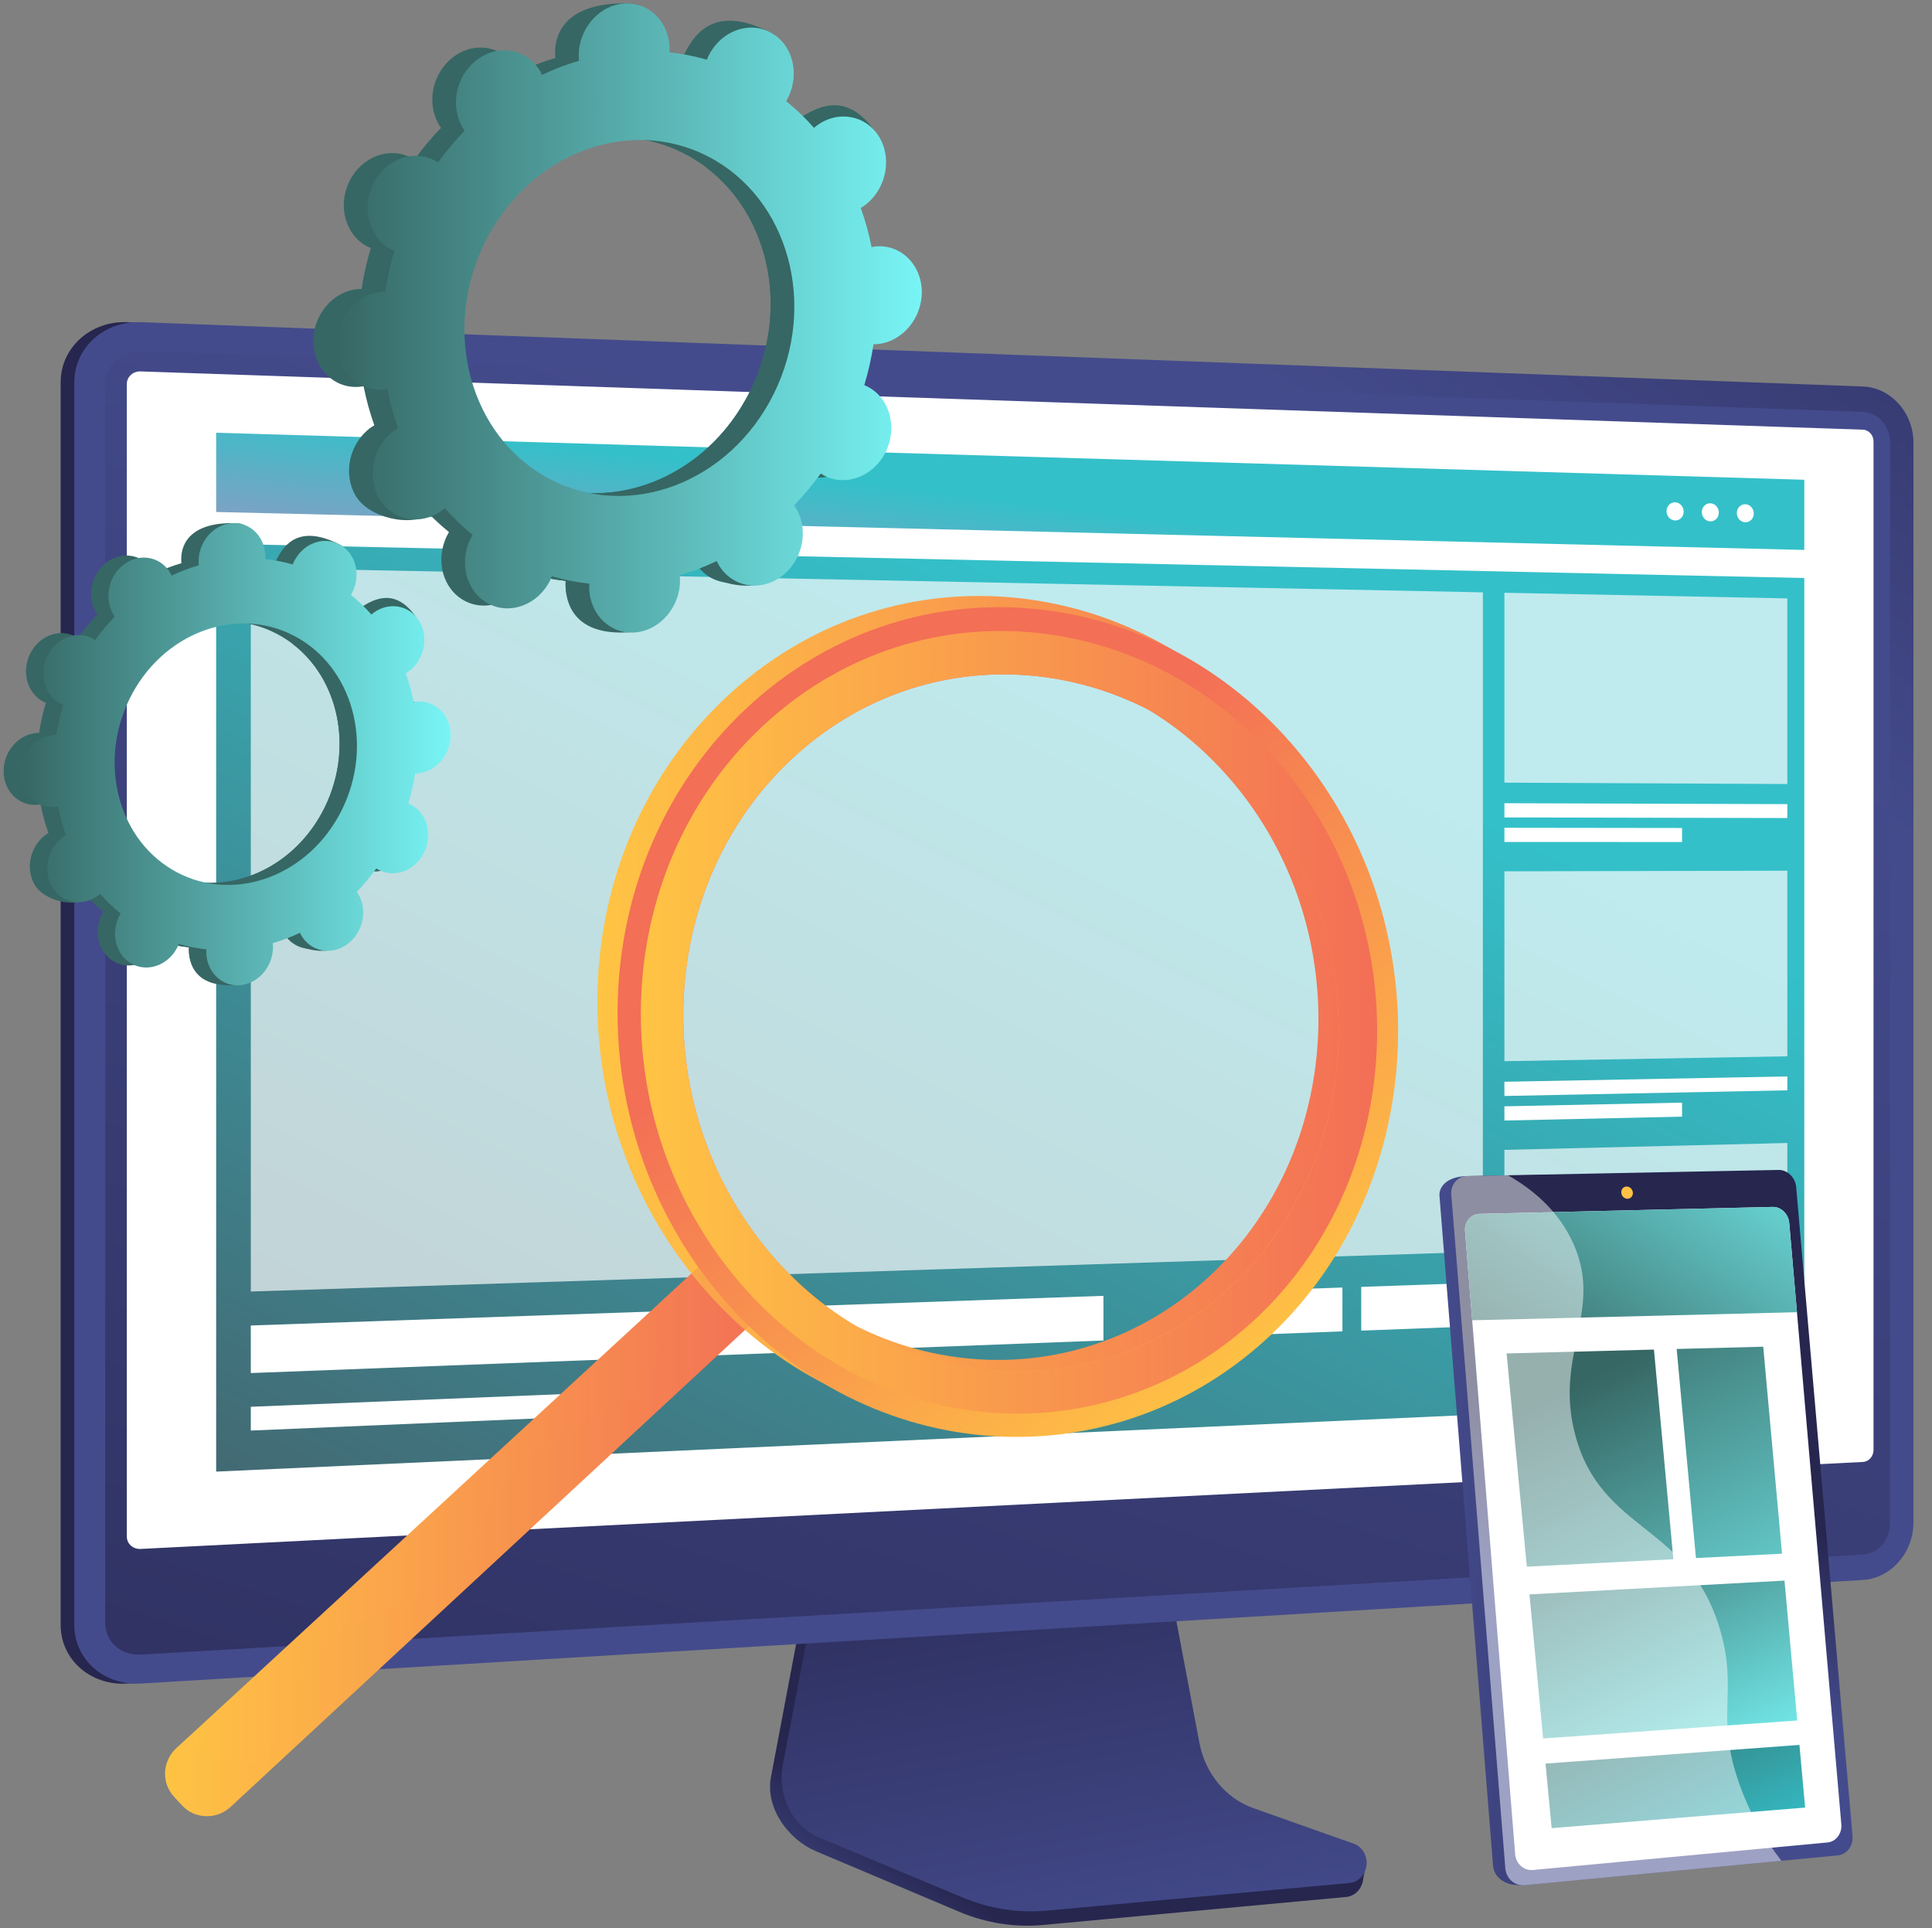 <svg width="506" height="505" viewBox="0 0 506 505" fill="none" xmlns="http://www.w3.org/2000/svg">
<rect x="0" y="0" width="506" height="505" fill="#808080" stroke="none"/>
<path d="M33.255 440.966C23.698 441.541 15.887 434.663 15.887 425.632V100.113C15.887 91.081 23.698 84.025 33.255 84.382L484.344 101.235C491.652 101.508 497.574 108.114 497.574 115.962V398.803C497.574 406.651 491.652 413.392 484.344 413.831L33.255 440.966Z" fill="url(#paint0_linear_373_10)"/>
<path d="M327.347 476.996C320.137 474.413 314.748 467.803 313.228 459.678L302.734 403.574L212.967 407.018L201.919 465.466C200.372 473.651 206.566 481.864 213.699 484.878L251.256 500.752C258.241 503.704 265.75 504.88 273.213 504.191L352.584 496.856C354.904 496.641 356.765 494.671 357.035 492.144C357.305 489.616 358.931 486.778 356.718 485.985L327.347 476.996Z" fill="url(#paint1_linear_373_10)"/>
<path d="M328.235 473.584C321.032 471.033 315.649 464.506 314.131 456.484L303.647 401.085L216.068 404.489L205.031 462.202C203.486 470.285 207.575 478.39 214.701 481.367L252.22 497.041C259.199 499.956 266.7 501.117 274.155 500.436L353.446 493.194C355.764 492.982 357.623 491.037 357.893 488.541C358.163 486.045 356.768 483.689 354.558 482.906L328.235 473.584Z" fill="url(#paint2_linear_373_10)"/>
<path d="M36.827 440.966C27.27 441.541 19.458 434.663 19.458 425.632V100.113C19.458 91.081 27.27 84.025 36.827 84.382L487.915 101.235C495.224 101.508 501.145 108.114 501.145 115.962V398.803C501.145 406.651 495.224 413.392 487.915 413.831L36.827 440.966Z" fill="url(#paint3_linear_373_10)"/>
<path d="M487.915 107.888L36.827 91.971C31.717 91.79 27.564 95.555 27.564 100.379V353.639V425.18C27.564 430.005 31.717 433.674 36.827 433.377L487.915 407.179C491.832 406.951 495 403.355 495 399.146V334.507V115.76C495 111.55 491.832 108.026 487.915 107.888Z" fill="url(#paint4_linear_373_10)"/>
<path d="M36.827 405.702C34.837 405.803 33.217 404.357 33.217 402.48V100.565C33.217 98.689 34.837 97.216 36.827 97.284L487.915 112.545C489.443 112.597 490.684 113.976 490.684 115.618V379.799C490.684 381.441 489.443 382.84 487.915 382.918L36.827 405.702Z" fill="white"/>
<path d="M472.553 366.639L56.613 385.446V142.405L472.553 151.394V366.639Z" fill="url(#paint5_linear_373_10)"/>
<path d="M472.553 144.041L56.613 134.103V113.346L472.553 125.658V144.041Z" fill="url(#paint6_linear_373_10)"/>
<path d="M440.962 134.005C440.962 135.317 439.959 136.355 438.719 136.323C437.479 136.291 436.473 135.199 436.473 133.885C436.473 132.57 437.479 131.532 438.719 131.566C439.958 131.6 440.962 132.692 440.962 134.005Z" fill="white"/>
<path d="M450.168 134.251C450.168 135.56 449.17 136.595 447.937 136.563C446.704 136.531 445.704 135.442 445.704 134.131C445.704 132.821 446.704 131.786 447.937 131.82C449.17 131.854 450.168 132.942 450.168 134.251Z" fill="white"/>
<path d="M459.321 134.496C459.321 135.801 458.329 136.833 457.103 136.801C455.877 136.769 454.883 135.684 454.883 134.377C454.883 133.07 455.877 132.038 457.103 132.072C458.329 132.105 459.321 133.19 459.321 134.496Z" fill="white"/>
<g opacity="0.68">
<path d="M388.37 327.849L65.686 338.281V148.719L388.37 155.148V327.849Z" fill="white"/>
</g>
<path opacity="0.68" d="M468.11 205.354L394.013 204.995V155.26L468.11 156.737V205.354Z" fill="white"/>
<path d="M468.11 214.26L394.013 214.105V210.381L468.11 210.62V214.26Z" fill="white"/>
<path d="M440.54 220.544L394.013 220.538V216.814L440.54 216.873V220.544Z" fill="white"/>
<path opacity="0.68" d="M468.11 276.674L394.013 277.953V228.219L468.11 228.057V276.674Z" fill="white"/>
<path d="M468.11 285.58L394.013 287.064V283.34L468.11 281.94V285.58Z" fill="white"/>
<path d="M440.54 292.474L394.013 293.497V289.772L440.54 288.803V292.474Z" fill="white"/>
<path opacity="0.68" d="M468.11 347.995L394.013 350.912V301.178L468.11 299.377V347.995Z" fill="white"/>
<path d="M468.11 356.901L394.013 360.023V356.299L468.11 353.26V356.901Z" fill="white"/>
<path d="M440.54 364.404L394.013 366.455V362.731L440.54 360.733V364.404Z" fill="white"/>
<path d="M288.993 351.104L65.686 359.638V347.176L288.993 339.41V351.104Z" fill="white"/>
<path d="M388.37 347.307L356.51 348.524V337.061L388.37 335.953V347.307Z" fill="white"/>
<path d="M351.588 348.712L319.011 349.957V338.366L351.588 337.233V348.712Z" fill="white"/>
<path d="M167.849 370.37L65.686 374.698V368.467L167.849 364.314V370.37Z" fill="white"/>
<path d="M47.698 472.88L45.592 470.607C42.233 466.984 42.501 461.281 46.192 457.881L190.882 324.551L204.09 340.016L60.394 473.258C56.729 476.656 51.046 476.491 47.698 472.88Z" fill="url(#paint7_linear_373_10)"/>
<path d="M336.453 196.03C299.958 149.78 235.243 142.312 191.985 180.96C147.932 220.318 144.379 290.941 183.917 337.029C222.528 382.036 286.951 385.493 327.966 346.327C368.272 307.839 372.117 241.229 336.453 196.03ZM196.499 325.399C163.571 286.752 166.577 227.724 203.305 194.728C239.478 162.23 293.808 168.228 324.595 206.991C354.792 245.011 351.58 301.208 317.493 333.592C282.903 366.455 228.779 363.285 196.499 325.399Z" fill="url(#paint8_linear_373_10)"/>
<path opacity="0.3" d="M190.882 324.551L172.433 341.551C174.138 349.31 173.093 354.721 171.318 358.561C164.639 373.006 145.596 369.826 130.273 390.343C122.584 400.638 126.074 403.186 118.278 411.53C105.39 425.326 94.27 420.055 82.935 432.422C71.47 444.932 75.719 458.103 67.535 461.466C64.034 462.905 58.487 462.447 49.218 455.092L46.192 457.881C42.501 461.281 42.233 466.984 45.592 470.608L47.698 472.879C51.046 476.491 56.729 476.656 60.394 473.258L204.09 340.016L190.882 324.551Z" fill="url(#paint9_linear_373_10)"/>
<path d="M341.741 198.966C305.246 152.715 240.532 145.247 197.273 183.896C153.22 223.253 149.668 293.876 189.206 339.965C227.816 384.971 292.239 388.428 333.255 349.263C373.561 310.774 377.406 244.164 341.741 198.966ZM201.788 328.334C168.86 289.687 171.866 230.659 208.594 197.663C244.767 165.165 299.096 171.163 329.884 209.926C360.081 247.946 356.869 304.143 322.782 336.527C288.191 369.39 234.067 366.22 201.788 328.334Z" fill="url(#paint10_linear_373_10)"/>
<path d="M337.555 202.836C303.073 159.237 242.032 152.301 201.286 188.775C159.836 225.881 156.475 292.39 193.663 335.845C230.028 378.337 290.81 381.704 329.559 344.768C367.675 308.436 371.296 245.498 337.555 202.836ZM201.788 328.334C168.86 289.687 171.866 230.659 208.594 197.663C244.767 165.165 299.096 171.163 329.884 209.926C360.081 247.946 356.869 304.143 322.782 336.527C288.191 369.39 234.067 366.22 201.788 328.334Z" fill="url(#paint11_linear_373_10)"/>
<path d="M209.62 123.815C215.378 126.824 222.611 124.059 225.776 117.639C228.94 111.219 226.837 103.576 221.078 100.567C220.78 100.411 220.476 100.28 220.17 100.155C221.239 96.603 222.045 93.023 222.586 89.442C222.916 89.441 223.247 89.435 223.583 89.404C230.152 88.8 235.365 82.584 235.226 75.519C235.088 68.455 229.65 63.218 223.081 63.822C222.737 63.854 222.4 63.91 222.064 63.971C221.378 60.471 220.437 57.051 219.25 53.742C219.552 53.56 219.853 53.371 220.147 53.16C225.766 49.105 227.562 41.103 224.157 35.287C220.752 29.472 213.436 28.045 207.817 32.1C207.529 32.307 207.258 32.532 206.99 32.76C204.77 30.234 202.335 27.892 199.7 25.756C199.885 25.443 200.067 25.127 200.231 24.794C203.395 18.374 207.53 11.362 201.727 8.446C188.301 1.701 182.542 7.478 179.378 13.898C179.214 14.231 179.072 14.568 178.937 14.907C175.706 13.979 172.434 13.337 169.143 12.984C169.163 12.627 169.179 12.269 169.172 11.907C169.033 4.843 171.068 1.02 164.474 0.89C150.095 0.604 145.245 7.031 145.383 14.095C145.39 14.464 145.421 14.825 145.456 15.184C142.161 16.151 138.925 17.389 135.775 18.885C135.625 18.57 135.47 18.256 135.292 17.952C131.887 12.136 124.572 10.71 118.952 14.765C113.333 18.82 111.537 26.822 114.942 32.638C115.116 32.936 115.308 33.214 115.502 33.489C113.013 36.052 110.683 38.836 108.53 41.821C108.251 41.642 107.968 41.466 107.67 41.31C101.912 38.301 94.678 41.066 91.514 47.486C88.35 53.906 90.453 61.549 96.211 64.558C96.51 64.714 96.814 64.844 97.12 64.97C96.05 68.522 95.244 72.102 94.704 75.683C94.374 75.684 94.043 75.69 93.707 75.721C87.137 76.325 81.925 82.541 82.063 89.605C82.202 96.669 87.64 101.906 94.209 101.302C94.552 101.27 94.89 101.215 95.225 101.153C95.912 104.654 96.853 108.073 98.039 111.383C97.737 111.565 97.437 111.753 97.143 111.965C91.523 116.02 89.728 124.022 93.133 129.837C96.538 135.653 107.807 138.353 113.426 134.298C113.714 134.09 110.032 132.593 110.299 132.365C112.52 134.891 114.955 137.232 117.589 139.369C117.404 139.681 117.223 139.998 117.059 140.331C113.895 146.75 115.998 154.394 121.756 157.402C127.515 160.411 134.748 157.646 137.912 151.227C138.076 150.894 138.217 150.556 138.353 150.218C141.583 151.146 144.856 151.787 148.147 152.141C148.127 152.498 148.111 152.855 148.118 153.218C148.257 160.281 153.695 165.518 160.264 164.914C166.833 164.31 172.045 158.094 171.906 151.03C171.899 150.661 171.869 150.3 171.833 149.941C175.129 148.973 178.365 147.736 181.514 146.24C181.664 146.555 181.82 146.869 181.997 147.172C185.402 152.988 192.718 154.415 198.337 150.36C203.957 146.304 205.752 138.303 202.348 132.487C202.173 132.189 201.982 131.911 201.788 131.636C204.277 129.073 206.607 126.289 208.76 123.304C209.039 123.483 209.321 123.659 209.62 123.815ZM137.843 124.766C116.935 113.842 109.3 86.091 120.789 62.782C132.278 39.473 158.54 29.434 179.447 40.358C200.355 51.283 207.99 79.034 196.501 102.343C185.012 125.651 158.75 135.69 137.843 124.766Z" fill="#366764"/>
<path d="M223.583 89.404C230.152 88.8 235.365 82.583 235.226 75.519C235.088 68.455 229.65 63.218 223.081 63.823C222.737 63.854 222.4 63.91 222.064 63.972C221.378 60.471 220.437 57.052 219.25 53.742C219.552 53.56 219.853 53.372 220.147 53.16C225.766 49.105 232.718 39.308 228.752 33.883C221.224 23.586 213.436 28.045 207.817 32.1C207.529 32.308 207.258 32.532 206.991 32.76C204.77 30.233 202.335 27.893 199.701 25.756C199.886 25.443 200.067 25.127 200.231 24.794C201.953 21.3 202.104 17.449 200.966 14.174C195.539 24.012 190.186 33.892 184.928 43.825C201.608 56.405 206.922 81.201 196.501 102.343C187.67 120.259 170.112 130.321 152.965 129.064C152.201 131.106 151.45 133.16 150.631 135.183C148.41 140.672 145.886 146.048 143.358 151.417C144.948 151.726 146.546 151.968 148.147 152.141C148.127 152.498 148.111 152.855 148.118 153.217C148.256 160.281 152.423 166.282 164.329 165.63C170.915 165.269 172.045 158.094 171.906 151.029C171.899 150.66 171.869 150.3 171.833 149.941C175.129 148.973 178.364 147.736 181.514 146.24C181.664 146.555 181.819 146.868 181.997 147.172C185.402 152.988 197.21 155.457 202.83 151.401C208.45 147.346 205.752 138.303 202.348 132.487C202.173 132.189 201.982 131.911 201.788 131.636C204.277 129.072 206.607 126.289 208.76 123.304C209.039 123.484 209.321 123.659 209.62 123.815C215.378 126.824 222.611 124.059 225.776 117.639C228.94 111.219 226.837 103.576 221.079 100.567C220.78 100.411 220.476 100.28 220.17 100.155C221.239 96.603 222.045 93.023 222.586 89.442C222.916 89.441 223.247 89.435 223.583 89.404Z" fill="#366764"/>
<path d="M215.813 124.539C221.571 127.548 228.804 124.783 231.969 118.363C235.133 111.943 233.03 104.3 227.271 101.291C226.973 101.135 226.669 101.004 226.363 100.879C227.433 97.327 228.238 93.747 228.778 90.165C229.109 90.165 229.44 90.159 229.776 90.128C236.345 89.524 241.558 83.308 241.419 76.243C241.28 69.179 235.843 63.942 229.273 64.546C228.93 64.578 228.593 64.634 228.257 64.695C227.571 61.195 226.63 57.776 225.443 54.466C225.745 54.284 226.046 54.096 226.34 53.884C231.959 49.829 233.755 41.827 230.35 36.011C226.945 30.196 219.629 28.768 214.01 32.824C213.722 33.031 213.451 33.256 213.183 33.483C210.963 30.957 208.528 28.616 205.893 26.48C206.078 26.167 206.259 25.85 206.424 25.518C209.588 19.098 207.485 11.455 201.727 8.446C195.968 5.437 188.735 8.202 185.57 14.622C185.407 14.955 185.265 15.292 185.129 15.631C181.899 14.703 178.626 14.061 175.335 13.708C175.356 13.351 175.372 12.993 175.365 12.631C175.226 5.567 169.788 0.33 163.219 0.935C156.65 1.539 151.437 7.755 151.576 14.819C151.583 15.188 151.613 15.549 151.649 15.908C148.354 16.875 145.118 18.112 141.968 19.608C141.819 19.293 141.663 18.98 141.485 18.676C138.081 12.86 130.765 11.434 125.145 15.489C119.526 19.544 117.73 27.546 121.135 33.361C121.309 33.659 121.5 33.938 121.695 34.213C119.206 36.776 116.876 39.559 114.722 42.545C114.444 42.365 114.161 42.189 113.863 42.034C108.104 39.025 100.871 41.79 97.707 48.209C94.543 54.629 96.645 62.273 102.404 65.281C102.702 65.437 103.007 65.568 103.312 65.693C102.243 69.246 101.437 72.825 100.897 76.407C100.567 76.408 100.236 76.413 99.899 76.444C93.33 77.049 88.118 83.265 88.256 90.329C88.395 97.393 93.833 102.629 100.402 102.025C100.745 101.994 101.083 101.938 101.418 101.876C102.105 105.377 103.046 108.796 104.232 112.106C103.93 112.288 103.629 112.476 103.336 112.688C97.716 116.743 95.921 124.745 99.326 130.561C102.73 136.377 110.046 137.804 115.665 133.749C115.954 133.541 116.224 133.316 116.492 133.088C118.713 135.615 121.148 137.956 123.782 140.092C123.597 140.405 123.416 140.722 123.252 141.054C120.088 147.474 122.191 155.117 127.949 158.126C133.707 161.135 140.941 158.37 144.105 151.95C144.269 151.618 144.41 151.28 144.546 150.941C147.776 151.869 151.049 152.511 154.34 152.864C154.32 153.221 154.304 153.579 154.311 153.941C154.45 161.005 159.887 166.242 166.457 165.637C173.026 165.033 178.238 158.817 178.099 151.753C178.092 151.384 178.062 151.023 178.027 150.665C181.322 149.697 184.558 148.46 187.707 146.964C187.857 147.279 188.013 147.592 188.191 147.895C191.595 153.711 198.911 155.138 204.53 151.083C210.15 147.028 211.945 139.026 208.541 133.21C208.366 132.912 208.175 132.634 207.981 132.359C210.47 129.796 212.8 127.012 214.953 124.027C215.232 124.207 215.514 124.383 215.813 124.539ZM144.036 125.49C123.128 114.565 115.493 86.814 126.982 63.506C138.471 40.197 164.733 30.158 185.64 41.083C206.548 52.007 214.183 79.758 202.695 103.067C191.205 126.375 164.943 136.414 144.036 125.49Z" fill="url(#paint12_linear_373_10)"/>
<path d="M94.649 227.315C98.879 229.525 104.193 227.494 106.518 222.778C108.842 218.062 107.297 212.448 103.067 210.237C102.848 210.123 102.624 210.026 102.4 209.934C103.185 207.325 103.777 204.695 104.174 202.064C104.417 202.064 104.66 202.059 104.907 202.037C109.733 201.593 113.562 197.026 113.46 191.837C113.358 186.648 109.364 182.801 104.538 183.244C104.286 183.268 104.038 183.309 103.792 183.354C103.287 180.782 102.596 178.27 101.724 175.839C101.946 175.705 102.167 175.567 102.383 175.411C106.511 172.433 107.83 166.554 105.329 162.282C102.828 158.01 97.454 156.962 93.326 159.941C93.114 160.093 92.915 160.258 92.718 160.426C91.087 158.57 89.299 156.85 87.363 155.281C87.499 155.051 87.632 154.818 87.753 154.574C90.077 149.858 93.115 144.706 88.852 142.565C78.99 137.61 74.759 141.854 72.434 146.57C72.314 146.814 72.21 147.062 72.11 147.311C69.737 146.629 67.333 146.158 64.915 145.898C64.93 145.636 64.942 145.373 64.937 145.107C64.835 139.918 66.33 137.11 61.486 137.014C50.923 136.804 47.36 141.525 47.462 146.714C47.467 146.986 47.489 147.251 47.515 147.514C45.095 148.225 42.718 149.134 40.404 150.233C40.294 150.001 40.18 149.771 40.049 149.548C37.548 145.276 32.174 144.228 28.046 147.207C23.918 150.186 22.599 156.064 25.1 160.336C25.228 160.555 25.368 160.759 25.511 160.961C23.683 162.844 21.971 164.889 20.389 167.082C20.184 166.95 19.977 166.821 19.758 166.706C15.528 164.496 10.214 166.527 7.89 171.243C5.565 175.959 7.11 181.574 11.34 183.784C11.559 183.899 11.783 183.995 12.007 184.087C11.222 186.697 10.63 189.326 10.233 191.957C9.991 191.958 9.747 191.962 9.5 191.985C4.674 192.429 0.845 196.995 0.947 202.184C1.049 207.374 5.044 211.22 9.87 210.777C10.122 210.753 10.37 210.713 10.616 210.667C11.12 213.239 11.811 215.751 12.683 218.182C12.461 218.316 12.24 218.454 12.025 218.61C7.897 221.588 6.578 227.467 9.079 231.739C11.58 236.011 19.858 237.994 23.986 235.015C24.198 234.863 21.493 233.763 21.689 233.595C23.32 235.451 25.109 237.171 27.044 238.74C26.909 238.97 26.775 239.203 26.655 239.447C24.33 244.163 25.875 249.778 30.105 251.988C34.336 254.198 39.649 252.167 41.974 247.451C42.094 247.207 42.198 246.959 42.297 246.71C44.67 247.392 47.075 247.863 49.492 248.123C49.477 248.385 49.466 248.648 49.471 248.914C49.573 254.103 53.568 257.95 58.393 257.506C63.219 257.062 67.048 252.496 66.946 247.306C66.941 247.035 66.918 246.77 66.892 246.507C69.313 245.796 71.69 244.887 74.004 243.788C74.114 244.019 74.228 244.25 74.359 244.473C76.86 248.745 82.234 249.793 86.362 246.814C90.49 243.835 91.809 237.957 89.308 233.685C89.18 233.466 89.039 233.262 88.897 233.06C90.725 231.177 92.437 229.132 94.019 226.939C94.223 227.072 94.43 227.201 94.649 227.315ZM41.922 228.014C26.563 219.989 20.954 199.603 29.394 182.48C37.834 165.358 57.126 157.983 72.485 166.008C87.843 174.033 93.452 194.419 85.013 211.541C76.573 228.664 57.281 236.039 41.922 228.014Z" fill="#366764"/>
<path d="M104.907 202.037C109.733 201.593 113.562 197.026 113.46 191.837C113.358 186.648 109.364 182.801 104.538 183.245C104.286 183.268 104.038 183.309 103.792 183.354C103.287 180.782 102.596 178.271 101.724 175.839C101.946 175.706 102.167 175.567 102.383 175.412C106.511 172.433 111.617 165.236 108.704 161.251C103.174 153.687 97.454 156.962 93.326 159.941C93.114 160.094 92.915 160.258 92.718 160.426C91.087 158.57 89.299 156.85 87.363 155.281C87.499 155.051 87.632 154.819 87.752 154.575C89.018 152.008 89.129 149.178 88.293 146.773C84.306 154 80.373 161.258 76.511 168.555C88.764 177.796 92.668 196.011 85.013 211.542C78.526 224.703 65.627 232.095 53.031 231.171C52.47 232.671 51.918 234.18 51.317 235.666C49.685 239.698 47.831 243.648 45.974 247.592C47.142 247.818 48.315 247.997 49.492 248.123C49.477 248.385 49.465 248.648 49.47 248.914C49.572 254.103 52.633 258.512 61.379 258.032C66.217 257.767 67.048 252.496 66.945 247.307C66.94 247.036 66.918 246.771 66.892 246.507C69.313 245.797 71.69 244.888 74.004 243.789C74.114 244.02 74.228 244.25 74.358 244.473C76.86 248.746 85.534 250.559 89.662 247.58C93.79 244.601 91.809 237.958 89.308 233.686C89.179 233.467 89.039 233.262 88.897 233.06C90.725 231.177 92.437 229.133 94.018 226.94C94.223 227.072 94.43 227.201 94.65 227.315C98.88 229.526 104.193 227.494 106.518 222.778C108.842 218.063 107.298 212.448 103.067 210.238C102.848 210.123 102.624 210.027 102.4 209.935C103.185 207.325 103.777 204.695 104.174 202.065C104.417 202.064 104.66 202.059 104.907 202.037Z" fill="#366764"/>
<path d="M99.199 227.847C103.429 230.057 108.742 228.026 111.067 223.31C113.391 218.594 111.847 212.979 107.617 210.769C107.397 210.654 107.174 210.558 106.95 210.466C107.735 207.857 108.327 205.227 108.724 202.596C108.966 202.595 109.21 202.591 109.457 202.568C114.282 202.124 118.112 197.558 118.01 192.369C117.908 187.179 113.913 183.332 109.087 183.776C108.835 183.8 108.588 183.841 108.341 183.886C107.837 181.314 107.146 178.802 106.274 176.371C106.496 176.237 106.717 176.099 106.932 175.943C111.06 172.965 112.379 167.086 109.878 162.814C107.377 158.542 102.003 157.494 97.875 160.473C97.663 160.626 97.465 160.79 97.268 160.958C95.637 159.102 93.848 157.382 91.912 155.813C92.049 155.583 92.182 155.351 92.302 155.106C94.627 150.39 93.082 144.776 88.852 142.565C84.622 140.355 79.308 142.386 76.984 147.102C76.863 147.346 76.759 147.595 76.66 147.843C74.287 147.161 71.883 146.69 69.465 146.43C69.48 146.168 69.492 145.906 69.487 145.64C69.385 140.45 65.39 136.603 60.564 137.047C55.739 137.491 51.909 142.058 52.011 147.247C52.017 147.518 52.039 147.783 52.065 148.046C49.644 148.757 47.267 149.666 44.953 150.765C44.843 150.534 44.729 150.304 44.599 150.08C42.098 145.808 36.723 144.76 32.595 147.739C28.467 150.718 27.148 156.596 29.649 160.868C29.777 161.087 29.918 161.292 30.06 161.494C28.232 163.377 26.52 165.421 24.938 167.615C24.734 167.483 24.526 167.353 24.307 167.239C20.077 165.029 14.763 167.06 12.439 171.776C10.114 176.492 11.659 182.107 15.889 184.317C16.109 184.431 16.332 184.527 16.557 184.62C15.771 187.229 15.179 189.859 14.782 192.49C14.54 192.491 14.297 192.495 14.049 192.517C9.224 192.961 5.394 197.528 5.496 202.717C5.598 207.906 9.593 211.753 14.419 211.309C14.671 211.286 14.919 211.245 15.165 211.2C15.669 213.771 16.36 216.283 17.232 218.715C17.01 218.848 16.789 218.987 16.574 219.142C12.446 222.121 11.127 227.999 13.628 232.272C16.129 236.544 21.503 237.592 25.631 234.613C25.843 234.46 26.042 234.296 26.238 234.128C27.87 235.984 29.658 237.704 31.594 239.273C31.458 239.503 31.325 239.736 31.204 239.98C28.88 244.696 30.424 250.311 34.655 252.521C38.885 254.731 44.198 252.7 46.523 247.984C46.643 247.74 46.747 247.492 46.847 247.243C49.22 247.925 51.624 248.396 54.042 248.656C54.027 248.918 54.015 249.181 54.02 249.447C54.122 254.636 58.117 258.483 62.942 258.039C67.768 257.595 71.597 253.029 71.495 247.84C71.49 247.568 71.468 247.303 71.442 247.04C73.862 246.329 76.239 245.42 78.553 244.321C78.663 244.552 78.778 244.783 78.908 245.006C81.409 249.278 86.783 250.326 90.912 247.347C95.04 244.368 96.359 238.49 93.858 234.218C93.729 233.999 93.589 233.795 93.446 233.593C95.275 231.71 96.986 229.665 98.568 227.472C98.772 227.603 98.98 227.732 99.199 227.847ZM46.471 228.546C31.113 220.52 25.504 200.134 33.944 183.012C42.383 165.89 61.675 158.515 77.034 166.54C92.393 174.565 98.002 194.951 89.562 212.073C81.122 229.196 61.83 236.571 46.471 228.546Z" fill="url(#paint13_linear_373_10)"/>
<path d="M466.835 311.332L481.46 480.298C481.681 482.856 479.955 485.131 477.621 485.352L398.495 493.743C393.761 494.003 391.256 491.359 391.043 488.702L377.006 313.273C376.799 310.683 379.15 308.242 383.827 308.065L462.228 306.878C464.547 306.832 466.619 308.836 466.835 311.332Z" fill="url(#paint14_linear_373_10)"/>
<path d="M470.429 310.913L485.186 480.889C485.41 483.463 483.675 485.752 481.327 485.975L399.223 493.776C396.706 494.016 394.467 492.023 394.253 489.35L380.091 312.862C379.882 310.257 381.76 308.086 384.258 308.036L465.794 306.433C468.127 306.387 470.211 308.402 470.429 310.913Z" fill="url(#paint15_linear_373_10)"/>
<path d="M468.604 320.292L482.252 477.841C482.46 480.243 480.839 482.376 478.644 482.581L401.453 489.798C399.11 490.017 397.026 488.159 396.826 485.67L383.696 322.455C383.5 320.024 385.247 317.991 387.574 317.936L464.272 316.119C466.453 316.067 468.401 317.945 468.604 320.292Z" fill="white"/>
<path d="M468.604 320.292C468.401 317.945 466.453 316.067 464.272 316.119L387.574 317.936C385.248 317.991 383.5 320.024 383.696 322.455L385.575 345.814L470.632 343.699L468.604 320.292Z" fill="url(#paint16_linear_373_10)"/>
<path d="M427.653 312.35C427.727 313.236 427.109 313.97 426.272 313.988C425.435 314.007 424.696 313.303 424.622 312.416C424.548 311.529 425.167 310.795 426.004 310.778C426.841 310.76 427.578 311.464 427.653 312.35Z" fill="url(#paint17_linear_373_10)"/>
<path d="M438.261 408.392L399.884 410.343L394.585 354.498L433.176 353.484L438.261 408.392Z" fill="url(#paint18_linear_373_10)"/>
<path d="M466.724 406.945L444.179 408.091L439.126 353.328L461.795 352.732L466.724 406.945Z" fill="url(#paint19_linear_373_10)"/>
<path d="M470.697 450.638L404.153 455.344L400.573 417.609L467.365 413.999L470.697 450.638Z" fill="url(#paint20_linear_373_10)"/>
<path d="M472.771 473.446L406.382 478.832L404.778 461.928L471.278 457.031L472.771 473.446Z" fill="url(#paint21_linear_373_10)"/>
<g opacity="0.48">
<path d="M450.702 427.599C442.742 398.966 419.535 401.829 412.595 375.957C406.895 354.708 420.038 343.506 412.066 325.716C408.316 317.35 401.747 311.692 394.935 307.826L384.258 308.036C381.759 308.085 379.882 310.256 380.091 312.862L394.252 489.35C394.467 492.023 396.706 494.015 399.223 493.776L466.541 487.38C462.236 481.758 458.152 474.877 455.318 466.613C449.318 449.119 455.103 443.432 450.702 427.599Z" fill="white"/>
</g>
<defs>
<linearGradient id="paint0_linear_373_10" x1="66.217" y1="269.733" x2="146.261" y2="261.611" gradientUnits="userSpaceOnUse">
<stop offset="0.004" stop-color="#26264F"/>
<stop offset="1" stop-color="#23B7AE"/>
</linearGradient>
<linearGradient id="paint1_linear_373_10" x1="236.741" y1="521.353" x2="254.361" y2="496.839" gradientUnits="userSpaceOnUse">
<stop stop-color="#444B8C"/>
<stop offset="0.996" stop-color="#26264F"/>
</linearGradient>
<linearGradient id="paint2_linear_373_10" x1="288.047" y1="514.945" x2="260.604" y2="370.251" gradientUnits="userSpaceOnUse">
<stop stop-color="#444B8C"/>
<stop offset="0.996" stop-color="#26264F"/>
</linearGradient>
<linearGradient id="paint3_linear_373_10" x1="352.035" y1="114.719" x2="486.971" y2="-72.33" gradientUnits="userSpaceOnUse">
<stop stop-color="#444B8C"/>
<stop offset="0.996" stop-color="#26264F"/>
</linearGradient>
<linearGradient id="paint4_linear_373_10" x1="295.656" y1="137.367" x2="124.458" y2="665.485" gradientUnits="userSpaceOnUse">
<stop stop-color="#444B8C"/>
<stop offset="0.996" stop-color="#26264F"/>
</linearGradient>
<linearGradient id="paint5_linear_373_10" x1="304.457" y1="169.87" x2="144.917" y2="489.382" gradientUnits="userSpaceOnUse">
<stop offset="0.004" stop-color="#34C0C9"/>
<stop offset="1" stop-color="#455A64"/>
</linearGradient>
<linearGradient id="paint6_linear_373_10" x1="264.26" y1="131.449" x2="254.747" y2="207.936" gradientUnits="userSpaceOnUse">
<stop stop-color="#34C0C9"/>
<stop offset="1" stop-color="#FB6FBB"/>
</linearGradient>
<linearGradient id="paint7_linear_373_10" x1="43.238" y1="400.126" x2="204.09" y2="400.126" gradientUnits="userSpaceOnUse">
<stop stop-color="#FFC444"/>
<stop offset="0.996" stop-color="#F36F56"/>
</linearGradient>
<linearGradient id="paint8_linear_373_10" x1="156.453" y1="264.762" x2="360.886" y2="264.762" gradientUnits="userSpaceOnUse">
<stop stop-color="#FFC444"/>
<stop offset="0.996" stop-color="#F36F56"/>
</linearGradient>
<linearGradient id="paint9_linear_373_10" x1="43.238" y1="400.126" x2="204.09" y2="400.126" gradientUnits="userSpaceOnUse">
<stop stop-color="#FFC444"/>
<stop offset="0.996" stop-color="#F36F56"/>
</linearGradient>
<linearGradient id="paint10_linear_373_10" x1="331.905" y1="359.888" x2="235.31" y2="236.147" gradientUnits="userSpaceOnUse">
<stop stop-color="#FFC444"/>
<stop offset="0.996" stop-color="#F36F56"/>
</linearGradient>
<linearGradient id="paint11_linear_373_10" x1="167.841" y1="267.767" x2="360.679" y2="267.767" gradientUnits="userSpaceOnUse">
<stop stop-color="#FFC444"/>
<stop offset="0.996" stop-color="#F36F56"/>
</linearGradient>
<linearGradient id="paint12_linear_373_10" x1="88.254" y1="83.286" x2="241.422" y2="83.286" gradientUnits="userSpaceOnUse">
<stop stop-color="#366764"/>
<stop offset="0.996" stop-color="#78F4F5"/>
</linearGradient>
<linearGradient id="paint13_linear_373_10" x1="5.494" y1="197.543" x2="118.011" y2="197.543" gradientUnits="userSpaceOnUse">
<stop stop-color="#366764"/>
<stop offset="0.996" stop-color="#78F4F5"/>
</linearGradient>
<linearGradient id="paint14_linear_373_10" x1="373.91" y1="398.169" x2="484.323" y2="402.161" gradientUnits="userSpaceOnUse">
<stop stop-color="#444B8C"/>
<stop offset="0.996" stop-color="#26264F"/>
</linearGradient>
<linearGradient id="paint15_linear_373_10" x1="420.778" y1="427.248" x2="438.469" y2="384.599" gradientUnits="userSpaceOnUse">
<stop stop-color="#444B8C"/>
<stop offset="0.996" stop-color="#26264F"/>
</linearGradient>
<linearGradient id="paint16_linear_373_10" x1="404.755" y1="365.692" x2="464.51" y2="281.487" gradientUnits="userSpaceOnUse">
<stop stop-color="#366764"/>
<stop offset="1" stop-color="#78F4F5"/>
</linearGradient>
<linearGradient id="paint17_linear_373_10" x1="428.703" y1="305.974" x2="320.277" y2="561.503" gradientUnits="userSpaceOnUse">
<stop stop-color="#FFC444"/>
<stop offset="0.996" stop-color="#F36F56"/>
</linearGradient>
<linearGradient id="paint18_linear_373_10" x1="407.402" y1="365.171" x2="456.54" y2="464.478" gradientUnits="userSpaceOnUse">
<stop offset="0.004" stop-color="#366764"/>
<stop offset="1" stop-color="#78F4F5"/>
</linearGradient>
<linearGradient id="paint19_linear_373_10" x1="426.595" y1="332.005" x2="483.157" y2="446.316" gradientUnits="userSpaceOnUse">
<stop offset="0.004" stop-color="#366764"/>
<stop offset="1" stop-color="#78F4F5"/>
</linearGradient>
<linearGradient id="paint20_linear_373_10" x1="412.474" y1="391.963" x2="451.623" y2="471.082" gradientUnits="userSpaceOnUse">
<stop offset="0.004" stop-color="#366764"/>
<stop offset="1" stop-color="#78F4F5"/>
</linearGradient>
<linearGradient id="paint21_linear_373_10" x1="423.361" y1="439.559" x2="449.466" y2="492.317" gradientUnits="userSpaceOnUse">
<stop offset="0.004" stop-color="#366764"/>
<stop offset="1" stop-color="#34C0C9"/>
</linearGradient>
</defs>
</svg>
